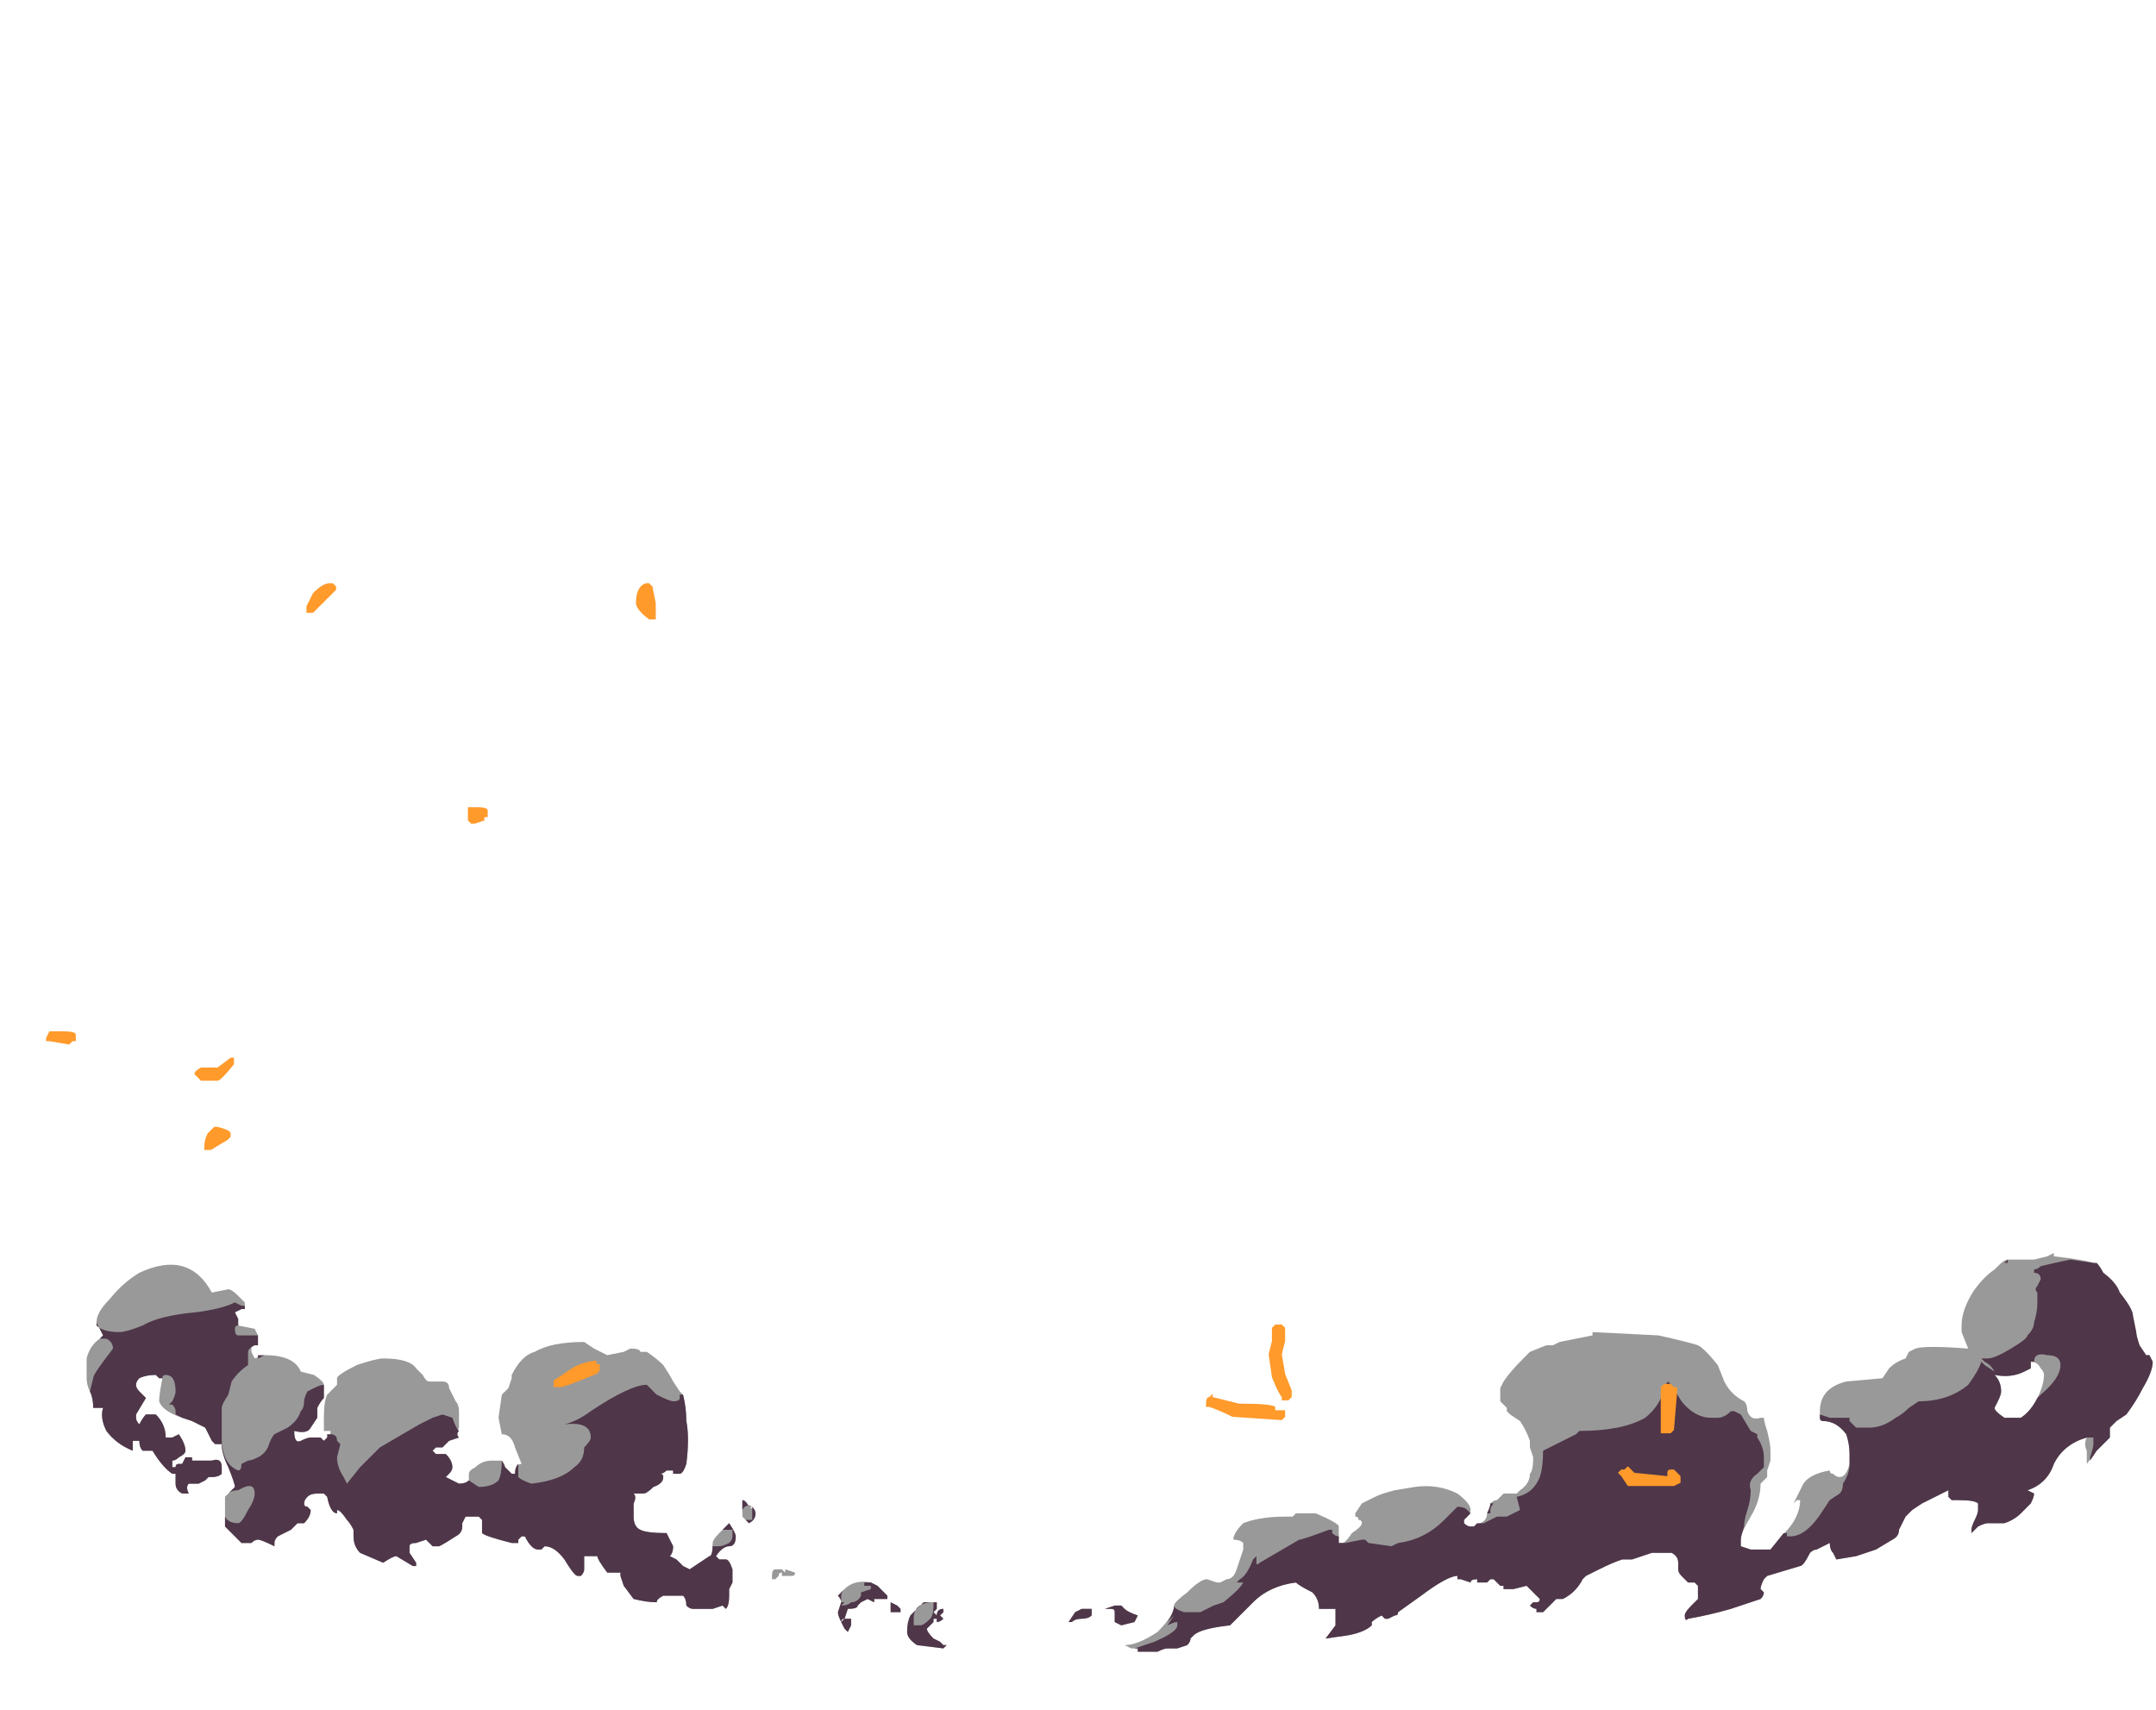 <?xml version="1.0" encoding="UTF-8" standalone="no"?>
<svg xmlns:ffdec="https://www.free-decompiler.com/flash" xmlns:xlink="http://www.w3.org/1999/xlink" ffdec:objectType="frame" height="181.65px" width="229.0px" xmlns="http://www.w3.org/2000/svg">
  <g transform="matrix(1.0, 0.0, 0.0, 1.0, 110.25, 156.1)">
    <use ffdec:characterId="1020" height="6.05" transform="matrix(7.0, 0.0, 0.0, 7.0, -101.05, -23.0)" width="31.35" xlink:href="#shape0"/>
    <use ffdec:characterId="1021" height="13.7" transform="matrix(7.0, 0.0, 0.0, 7.0, -105.35, -94.15)" width="24.8" xlink:href="#shape1"/>
  </g>
  <defs>
    <g id="shape0" transform="matrix(1.0, 0.0, 0.0, 1.0, 15.55, 3.25)">
      <path d="M7.3 -2.0 L7.3 -2.05 8.3 -2.0 Q8.75 -1.9 8.9 -1.85 9.0 -1.8 9.2 -1.55 L9.3 -1.3 Q9.4 -1.1 9.6 -1.0 9.65 -0.95 9.65 -0.85 9.7 -0.7 9.85 -0.75 L9.9 -0.75 Q9.9 -0.7 9.95 -0.55 10.0 -0.35 10.0 -0.25 L10.0 -0.1 9.95 0.05 Q9.95 0.1 9.95 0.15 L9.85 0.25 Q9.85 0.5 9.7 0.75 9.55 1.0 9.55 1.1 L9.55 1.2 9.7 1.25 10.0 1.25 10.3 0.9 Q10.45 0.7 10.45 0.5 L10.4 0.5 10.35 0.55 10.5 0.25 Q10.6 0.1 10.9 0.05 10.9 0.1 10.95 0.1 11.0 0.15 11.05 0.15 11.15 0.15 11.2 -0.05 L11.2 -0.2 Q11.2 -0.35 11.15 -0.5 11.0 -0.7 10.8 -0.7 10.75 -0.7 10.75 -0.75 L10.75 -0.85 Q10.75 -1.2 11.15 -1.3 L11.7 -1.35 11.8 -1.5 Q11.9 -1.6 12.05 -1.65 L12.1 -1.75 12.2 -1.8 Q12.35 -1.85 13.0 -1.8 L12.9 -2.05 12.9 -2.15 Q12.9 -2.4 13.1 -2.7 13.25 -2.9 13.4 -3.0 L13.45 -3.05 Q13.55 -3.15 13.6 -3.15 L14.0 -3.15 14.2 -3.2 14.3 -3.25 14.3 -3.2 Q14.75 -3.15 14.9 -3.1 15.0 -3.05 15.05 -2.95 15.25 -2.8 15.3 -2.65 15.5 -2.4 15.5 -2.3 L15.55 -2.05 Q15.55 -2.0 15.6 -1.85 L15.7 -1.7 15.75 -1.7 15.8 -1.6 Q15.8 -1.45 15.65 -1.2 15.55 -1.0 15.4 -0.8 L15.25 -0.7 Q15.2 -0.65 15.15 -0.6 L15.15 -0.45 14.95 -0.25 14.8 -0.05 Q14.8 -0.15 14.8 -0.25 14.75 -0.35 14.8 -0.45 14.45 -0.35 14.3 -0.05 14.2 0.25 13.9 0.35 L14.0 0.4 Q14.0 0.35 14.0 0.4 14.0 0.45 13.95 0.55 L13.8 0.7 Q13.7 0.8 13.55 0.85 L13.3 0.85 Q13.25 0.85 13.15 0.9 L13.05 1.0 13.05 0.95 Q13.05 0.9 13.1 0.8 13.15 0.7 13.15 0.65 L13.15 0.55 Q13.1 0.5 12.85 0.5 L12.75 0.5 12.7 0.45 12.7 0.35 Q12.5 0.45 12.3 0.55 L12.15 0.65 12.05 0.75 11.95 0.95 Q11.95 1.05 11.85 1.1 L11.6 1.25 11.3 1.35 11.0 1.4 10.95 1.3 Q10.9 1.25 10.9 1.15 10.8 1.2 10.7 1.25 10.65 1.25 10.6 1.3 10.5 1.5 10.45 1.5 L9.95 1.65 9.9 1.7 Q9.85 1.8 9.85 1.85 L9.9 1.9 Q9.9 1.95 9.85 2.0 L9.4 2.15 Q9.05 2.25 8.75 2.3 8.7 2.35 8.7 2.25 8.7 2.2 8.8 2.1 L8.9 2.0 8.9 1.8 8.85 1.75 8.75 1.75 8.65 1.65 Q8.6 1.6 8.6 1.55 L8.6 1.45 Q8.6 1.35 8.5 1.3 L8.2 1.3 7.9 1.4 7.75 1.4 Q7.6 1.45 7.4 1.55 L7.2 1.65 7.15 1.7 Q7.05 1.9 6.85 2.0 L6.75 2.0 6.55 2.2 6.45 2.2 6.45 2.15 Q6.4 2.15 6.35 2.1 L6.4 2.05 6.45 2.05 Q6.5 2.05 6.5 2.0 L6.3 1.8 6.1 1.85 5.95 1.85 5.95 1.8 5.9 1.8 5.8 1.7 5.75 1.7 5.7 1.75 5.55 1.75 Q5.5 1.8 5.55 1.75 L5.55 1.7 Q5.45 1.7 5.45 1.75 L5.3 1.7 5.25 1.7 5.25 1.65 Q5.1 1.65 4.7 1.95 L4.35 2.2 Q4.35 2.25 4.3 2.25 L4.2 2.3 4.15 2.3 4.1 2.25 Q4.0 2.3 3.95 2.35 L3.95 2.4 Q3.85 2.5 3.6 2.55 L3.25 2.6 3.4 2.4 3.4 2.15 3.15 2.15 Q3.15 2.0 3.05 1.9 2.85 1.8 2.8 1.75 2.4 1.8 2.15 2.05 2.0 2.2 1.8 2.4 1.35 2.45 1.25 2.55 L1.2 2.6 Q1.2 2.65 1.15 2.7 L1.0 2.75 0.85 2.75 Q0.8 2.75 0.7 2.8 L0.4 2.8 0.4 2.75 0.3 2.75 0.2 2.7 Q0.4 2.7 0.7 2.5 0.95 2.25 0.95 2.1 0.95 2.05 1.15 1.9 1.35 1.7 1.45 1.7 L1.6 1.75 1.65 1.75 1.75 1.7 Q1.85 1.7 1.9 1.55 L2.0 1.25 2.0 1.15 Q1.95 1.1 1.85 1.1 1.85 1.0 2.0 0.85 2.25 0.75 2.65 0.75 L2.75 0.75 2.8 0.7 3.1 0.7 Q3.45 0.85 3.45 0.9 L3.45 1.05 Q3.45 1.1 3.45 1.15 L3.5 1.15 Q3.55 1.15 3.65 1.0 3.8 0.9 3.8 0.85 3.8 0.8 3.75 0.8 3.75 0.75 3.7 0.75 L3.7 0.7 3.8 0.55 4.0 0.45 Q4.1 0.4 4.3 0.35 L4.6 0.3 Q4.95 0.25 5.25 0.4 5.45 0.55 5.45 0.65 5.45 0.7 5.4 0.75 L5.35 0.8 5.35 0.85 Q5.4 0.9 5.45 0.9 L5.5 0.9 5.6 0.85 Q5.7 0.8 5.7 0.7 5.75 0.6 5.75 0.55 5.8 0.5 5.85 0.5 L5.95 0.4 Q6.0 0.4 6.1 0.4 L6.15 0.4 6.2 0.35 Q6.35 0.25 6.35 0.1 6.4 0.05 6.4 -0.15 L6.35 -0.3 6.35 -0.4 Q6.3 -0.55 6.2 -0.7 L6.05 -0.8 6.0 -0.85 6.0 -0.9 5.9 -1.0 5.9 -1.2 5.95 -1.3 Q6.05 -1.45 6.25 -1.65 L6.35 -1.75 6.6 -1.85 6.7 -1.85 6.8 -1.9 7.3 -2.0 M13.5 -1.15 Q13.5 -1.1 13.45 -1.0 L13.4 -0.9 Q13.4 -0.85 13.55 -0.75 L13.8 -0.75 Q13.95 -0.85 14.05 -1.05 14.15 -1.25 14.15 -1.4 14.15 -1.45 14.1 -1.5 14.05 -1.6 13.95 -1.6 L13.95 -1.5 13.85 -1.45 Q13.65 -1.35 13.4 -1.4 13.5 -1.3 13.5 -1.15 M9.6 1.25 L9.6 1.25 M0.05 2.2 Q0.05 2.15 0.0 2.15 L-0.1 2.15 0.05 2.1 0.15 2.1 0.2 2.15 Q0.25 2.2 0.4 2.25 L0.35 2.35 0.15 2.4 0.05 2.35 0.05 2.2 M-13.65 -2.65 L-13.4 -2.7 Q-13.35 -2.7 -13.25 -2.6 L-13.15 -2.5 -13.15 -2.4 -13.2 -2.4 -13.3 -2.35 -13.25 -2.25 -13.25 -2.15 -13.0 -2.1 -12.95 -2.0 Q-12.95 -1.95 -12.95 -1.9 L-12.95 -1.85 -13.05 -1.85 -13.05 -1.75 -13.0 -1.65 -12.85 -1.7 Q-12.4 -1.7 -12.3 -1.45 L-12.1 -1.4 Q-11.95 -1.3 -11.95 -1.25 L-11.95 -1.15 Q-11.95 -1.1 -11.95 -1.05 -12.0 -1.0 -12.05 -0.9 -12.05 -0.8 -12.05 -0.75 L-12.15 -0.6 Q-12.2 -0.5 -12.4 -0.55 -12.4 -0.35 -12.3 -0.4 -12.2 -0.45 -12.15 -0.45 L-12.0 -0.45 -11.95 -0.4 Q-11.9 -0.45 -11.85 -0.5 L-11.85 -0.55 -11.95 -0.55 -11.95 -0.75 Q-11.95 -1.0 -11.9 -1.1 L-11.75 -1.25 -11.75 -1.35 Q-11.75 -1.4 -11.45 -1.55 -11.15 -1.65 -11.05 -1.65 -10.65 -1.65 -10.55 -1.5 L-10.45 -1.4 Q-10.4 -1.3 -10.35 -1.3 L-10.15 -1.3 Q-10.05 -1.3 -10.05 -1.2 L-9.95 -1.0 Q-9.9 -0.95 -9.9 -0.85 L-9.9 -0.6 Q-9.95 -0.5 -9.9 -0.45 L-10.05 -0.4 -10.15 -0.3 -10.25 -0.3 -10.3 -0.25 -10.25 -0.2 Q-10.15 -0.2 -10.1 -0.2 -10.0 -0.1 -10.0 0.0 -10.0 0.05 -10.05 0.1 L-10.1 0.15 -9.9 0.25 Q-9.8 0.25 -9.75 0.2 L-9.75 0.1 Q-9.75 0.05 -9.65 0.0 -9.55 -0.1 -9.4 -0.1 L-9.25 -0.1 Q-9.2 -0.05 -9.2 0.0 L-9.1 0.1 -9.05 0.1 Q-9.05 -0.05 -8.95 -0.05 L-9.05 -0.3 Q-9.1 -0.5 -9.25 -0.5 L-9.3 -0.75 -9.25 -1.1 -9.15 -1.2 -9.1 -1.35 -9.1 -1.4 Q-8.95 -1.7 -8.75 -1.75 -8.5 -1.9 -8.0 -1.9 L-7.85 -1.8 -7.65 -1.7 -7.4 -1.75 -7.3 -1.8 Q-7.15 -1.8 -7.15 -1.75 L-7.05 -1.75 Q-6.9 -1.65 -6.8 -1.55 -6.7 -1.4 -6.65 -1.3 L-6.55 -1.15 -6.5 -1.1 Q-6.45 -0.9 -6.45 -0.7 -6.4 -0.45 -6.45 -0.05 -6.5 0.1 -6.55 0.1 -6.6 0.1 -6.65 0.1 L-6.65 0.05 -6.75 0.05 Q-6.8 0.1 -6.85 0.1 -6.8 0.1 -6.8 0.15 -6.8 0.25 -6.95 0.3 -7.05 0.4 -7.1 0.4 L-7.25 0.4 Q-7.2 0.45 -7.25 0.55 L-7.25 0.75 Q-7.25 0.9 -7.15 0.95 -7.05 1.0 -6.75 1.0 -6.7 1.1 -6.65 1.2 -6.65 1.3 -6.7 1.35 L-6.6 1.4 -6.5 1.5 -6.4 1.55 -6.1 1.35 Q-6.05 1.35 -6.05 1.15 -6.05 1.1 -5.95 1.0 -5.85 0.9 -5.8 0.85 -5.7 1.0 -5.7 1.05 -5.7 1.2 -5.8 1.2 -5.9 1.2 -6.0 1.35 L-5.95 1.4 Q-5.9 1.4 -5.85 1.4 -5.8 1.4 -5.75 1.55 -5.75 1.6 -5.75 1.7 L-5.75 1.75 -5.8 1.85 -5.8 1.95 Q-5.8 2.1 -5.85 2.15 L-5.9 2.1 -6.05 2.15 -6.35 2.15 Q-6.4 2.15 -6.45 2.1 -6.45 2.0 -6.5 1.95 L-6.8 1.95 Q-6.9 2.0 -6.9 2.05 -7.05 2.05 -7.25 2.0 L-7.4 1.8 -7.45 1.65 -7.45 1.6 -7.65 1.6 Q-7.8 1.4 -7.8 1.35 L-8.0 1.35 -8.0 1.55 Q-8.0 1.6 -8.05 1.65 L-8.1 1.65 Q-8.15 1.65 -8.3 1.4 -8.45 1.2 -8.6 1.2 L-8.65 1.25 -8.7 1.25 Q-8.8 1.25 -8.9 1.05 L-8.95 1.05 -9.0 1.1 -9.0 1.15 -9.1 1.15 Q-9.5 1.05 -9.55 1.0 L-9.55 0.8 -9.6 0.75 -9.8 0.75 -9.85 0.85 -9.85 0.9 Q-9.85 1.0 -9.95 1.05 -10.1 1.15 -10.2 1.2 L-10.3 1.2 -10.4 1.1 -10.55 1.15 Q-10.65 1.15 -10.65 1.2 L-10.65 1.3 -10.55 1.45 -10.55 1.5 -10.6 1.5 -10.85 1.35 Q-10.9 1.35 -11.05 1.45 L-11.4 1.3 Q-11.5 1.2 -11.5 1.05 -11.5 1.0 -11.5 0.95 -11.55 0.85 -11.6 0.8 -11.7 0.65 -11.75 0.65 L-11.75 0.7 Q-11.85 0.7 -11.9 0.45 L-11.95 0.4 Q-12.0 0.4 -12.05 0.4 -12.15 0.4 -12.2 0.45 -12.25 0.5 -12.25 0.55 -12.25 0.6 -12.2 0.6 L-12.15 0.65 Q-12.15 0.75 -12.25 0.85 L-12.35 0.85 -12.45 0.95 -12.65 1.05 Q-12.7 1.1 -12.7 1.15 L-12.7 1.2 Q-12.9 1.1 -12.95 1.1 -13.0 1.1 -13.05 1.15 L-13.2 1.15 Q-13.4 0.95 -13.45 0.9 -13.45 0.85 -13.45 0.7 -13.45 0.5 -13.45 0.45 L-13.3 0.3 Q-13.3 0.25 -13.4 0.0 -13.5 -0.2 -13.5 -0.35 L-13.6 -0.35 -13.65 -0.4 -13.75 -0.6 -13.95 -0.7 -14.1 -0.75 Q-14.4 -0.85 -14.45 -1.0 -14.45 -1.1 -14.4 -1.35 L-14.45 -1.35 -14.5 -1.4 Q-14.65 -1.4 -14.75 -1.35 -14.8 -1.3 -14.8 -1.25 -14.8 -1.2 -14.75 -1.15 L-14.65 -1.05 -14.8 -0.8 -14.8 -0.75 Q-14.8 -0.7 -14.75 -0.65 -14.7 -0.75 -14.65 -0.8 L-14.5 -0.8 Q-14.35 -0.65 -14.35 -0.45 L-14.25 -0.45 -14.15 -0.5 Q-14.05 -0.35 -14.05 -0.25 -14.05 -0.2 -14.15 -0.15 -14.2 -0.1 -14.25 -0.1 L-14.25 0.0 -14.2 0.0 Q-14.2 -0.05 -14.15 -0.05 L-14.1 -0.05 -14.05 -0.15 -13.95 -0.15 -13.95 -0.1 -13.65 -0.1 Q-13.5 -0.15 -13.5 0.0 -13.5 0.05 -13.5 0.1 -13.55 0.15 -13.65 0.15 L-13.7 0.15 -13.75 0.2 -13.85 0.25 -14.0 0.25 Q-14.05 0.3 -14.0 0.4 L-14.1 0.4 Q-14.2 0.35 -14.2 0.25 L-14.2 0.1 -14.25 0.1 Q-14.4 0.0 -14.55 -0.25 L-14.7 -0.25 Q-14.75 -0.3 -14.75 -0.4 L-14.85 -0.4 -14.85 -0.25 Q-15.1 -0.35 -15.25 -0.55 -15.35 -0.75 -15.3 -0.9 L-15.45 -0.9 Q-15.45 -1.05 -15.5 -1.15 -15.55 -1.25 -15.55 -1.35 L-15.55 -1.65 Q-15.5 -1.85 -15.35 -1.95 L-15.3 -2.0 -15.4 -2.2 Q-15.4 -2.35 -15.2 -2.55 -15.0 -2.8 -14.75 -2.95 -14.0 -3.3 -13.65 -2.65 M-2.65 2.15 L-2.7 2.2 -2.65 2.25 Q-2.65 2.15 -2.55 2.15 L-2.55 2.2 -2.6 2.25 -2.55 2.3 Q-2.6 2.35 -2.65 2.35 L-2.65 2.3 -2.7 2.3 -2.7 2.35 -2.8 2.45 Q-2.8 2.5 -2.7 2.6 L-2.6 2.65 -2.55 2.7 -2.5 2.7 -2.55 2.75 -2.95 2.7 Q-3.1 2.6 -3.1 2.5 -3.1 2.35 -3.05 2.25 L-2.85 2.05 -2.65 2.05 -2.65 2.15 M-0.45 2.15 L-0.3 2.15 -0.3 2.25 Q-0.35 2.3 -0.45 2.3 -0.55 2.3 -0.6 2.35 L-0.65 2.35 -0.55 2.2 -0.45 2.15 M-5.1 1.55 L-5.0 1.55 -4.95 1.6 -4.95 1.55 -4.8 1.6 Q-4.8 1.65 -4.85 1.65 L-5.0 1.65 -5.0 1.6 Q-5.05 1.6 -5.05 1.65 L-5.1 1.7 -5.15 1.7 -5.15 1.65 Q-5.15 1.55 -5.1 1.55 M-4.1 2.05 Q-4.1 2.0 -4.15 1.95 L-4.05 1.85 Q-3.9 1.7 -3.65 1.75 L-3.55 1.8 -3.4 1.95 -3.4 2.0 -3.6 2.0 -3.6 2.05 -3.7 2.0 -3.8 2.05 -3.85 2.1 Q-3.85 2.15 -4.0 2.15 L-4.05 2.3 -4.1 2.35 Q-4.15 2.25 -4.15 2.2 L-4.1 2.05 M-3.25 2.1 L-3.2 2.15 -3.2 2.2 -3.35 2.2 -3.35 2.05 -3.25 2.1 M-3.95 2.3 Q-3.95 2.35 -3.95 2.4 L-4.0 2.5 -4.05 2.45 -4.1 2.35 Q-4.1 2.3 -4.05 2.3 L-3.95 2.3 M-5.5 0.6 Q-5.4 0.65 -5.4 0.7 -5.4 0.8 -5.5 0.85 L-5.6 0.75 -5.6 0.65 Q-5.6 0.55 -5.6 0.5 -5.55 0.5 -5.5 0.6 M-8.95 0.7 L-8.95 0.7" fill="#999999" fill-rule="evenodd" stroke="none"/>
      <path d="M7.05 -0.5 L7.1 -0.55 Q7.75 -0.55 8.1 -0.75 8.35 -0.95 8.4 -1.25 L8.45 -1.3 Q8.5 -1.25 8.65 -1.0 8.85 -0.75 9.1 -0.75 L9.2 -0.75 Q9.3 -0.75 9.4 -0.85 L9.45 -0.85 9.55 -0.8 9.7 -0.55 9.8 -0.5 9.8 -0.45 Q9.9 -0.3 9.9 -0.15 L9.9 0.0 Q9.85 0.05 9.8 0.1 9.65 0.2 9.7 0.35 9.7 0.5 9.65 0.65 9.6 0.8 9.6 0.9 9.55 1.05 9.55 1.1 L9.55 1.2 9.7 1.25 10.0 1.25 10.2 1.0 10.25 1.0 10.25 1.05 10.3 1.05 Q10.55 1.05 10.8 0.65 L10.9 0.5 11.05 0.4 Q11.1 0.35 11.1 0.25 11.2 0.1 11.2 -0.05 L11.2 -0.2 Q11.2 -0.35 11.15 -0.5 11.0 -0.7 10.8 -0.7 10.75 -0.7 10.75 -0.75 L10.75 -0.8 10.9 -0.75 11.2 -0.75 11.2 -0.7 11.3 -0.6 11.5 -0.6 Q11.7 -0.6 11.9 -0.75 12.0 -0.8 12.1 -0.9 L12.25 -1.0 Q12.7 -1.0 13.0 -1.25 13.15 -1.45 13.2 -1.6 L13.25 -1.55 13.4 -1.45 Q13.35 -1.55 13.25 -1.6 L13.2 -1.65 13.3 -1.65 Q13.4 -1.65 13.65 -1.8 13.9 -1.95 13.9 -2.0 14.0 -2.1 14.0 -2.2 14.05 -2.35 14.05 -2.5 L14.05 -2.65 Q14.0 -2.7 14.05 -2.75 L14.1 -2.85 Q14.1 -2.95 14.0 -2.95 L14.0 -3.0 Q14.05 -3.0 14.1 -3.05 14.3 -3.1 14.55 -3.15 L14.9 -3.1 14.95 -3.1 Q15.0 -3.05 15.05 -2.95 15.25 -2.8 15.3 -2.65 15.5 -2.4 15.5 -2.3 L15.55 -2.05 Q15.55 -2.0 15.6 -1.85 L15.7 -1.7 15.75 -1.7 15.8 -1.6 Q15.8 -1.45 15.65 -1.2 15.55 -1.0 15.4 -0.8 L15.25 -0.7 Q15.2 -0.65 15.15 -0.6 L15.15 -0.45 14.95 -0.25 14.85 -0.1 14.85 -0.15 Q14.9 -0.3 14.9 -0.35 L14.9 -0.45 14.8 -0.45 Q14.45 -0.35 14.3 -0.05 14.2 0.25 13.9 0.35 L14.0 0.4 Q14.0 0.35 14.0 0.4 14.0 0.45 13.95 0.55 L13.8 0.7 Q13.7 0.8 13.55 0.85 L13.3 0.85 Q13.25 0.85 13.15 0.9 L13.05 1.0 13.05 0.95 Q13.05 0.9 13.1 0.8 13.15 0.7 13.15 0.65 L13.15 0.55 Q13.1 0.5 12.85 0.5 L12.75 0.5 12.7 0.45 12.7 0.35 Q12.5 0.45 12.3 0.55 L12.15 0.65 12.05 0.75 11.95 0.95 Q11.95 1.05 11.85 1.1 L11.6 1.25 11.3 1.35 11.0 1.4 10.95 1.3 Q10.9 1.25 10.9 1.15 10.8 1.2 10.7 1.25 10.65 1.25 10.6 1.3 10.5 1.5 10.45 1.5 L9.95 1.65 9.9 1.7 Q9.85 1.8 9.85 1.85 L9.9 1.9 Q9.9 1.95 9.85 2.0 L9.4 2.15 Q9.05 2.25 8.75 2.3 8.7 2.35 8.7 2.25 8.7 2.2 8.8 2.1 L8.9 2.0 8.9 1.8 8.85 1.75 8.75 1.75 8.65 1.65 Q8.6 1.6 8.6 1.55 L8.6 1.45 Q8.6 1.35 8.5 1.3 L8.2 1.3 7.9 1.4 7.75 1.4 Q7.6 1.45 7.4 1.55 L7.2 1.65 7.15 1.7 Q7.05 1.9 6.85 2.0 L6.75 2.0 6.55 2.2 6.45 2.2 6.45 2.15 Q6.4 2.15 6.35 2.1 L6.4 2.05 6.45 2.05 Q6.5 2.05 6.5 2.0 L6.3 1.8 6.1 1.85 5.95 1.85 5.95 1.8 5.9 1.8 5.8 1.7 5.75 1.7 5.7 1.75 5.55 1.75 Q5.5 1.8 5.55 1.75 L5.55 1.7 Q5.45 1.7 5.45 1.75 L5.3 1.7 5.25 1.7 5.25 1.65 Q5.1 1.65 4.7 1.95 L4.35 2.2 Q4.35 2.25 4.3 2.25 L4.2 2.3 4.15 2.3 4.1 2.25 Q4.0 2.3 3.95 2.35 L3.95 2.4 Q3.85 2.5 3.6 2.55 L3.25 2.6 3.4 2.4 3.4 2.15 3.15 2.15 Q3.15 2.0 3.05 1.9 2.85 1.8 2.8 1.75 2.4 1.8 2.15 2.05 2.0 2.2 1.8 2.4 1.35 2.45 1.25 2.55 L1.2 2.6 Q1.2 2.65 1.15 2.7 L1.0 2.75 0.85 2.75 Q0.8 2.75 0.7 2.8 L0.4 2.8 0.4 2.75 0.35 2.75 0.65 2.65 Q1.0 2.5 1.0 2.4 L1.0 2.35 Q0.95 2.35 0.85 2.4 L0.95 2.25 Q0.9 2.3 0.85 2.35 0.95 2.2 0.95 2.1 0.95 2.15 1.1 2.2 L1.35 2.2 1.55 2.1 1.7 2.05 Q1.95 1.85 2.0 1.75 L1.9 1.75 1.95 1.7 Q2.05 1.65 2.15 1.4 L2.2 1.35 Q2.2 1.4 2.2 1.45 2.2 1.5 2.25 1.45 L2.85 1.1 Q2.9 1.1 3.3 0.95 L3.35 0.95 3.35 1.0 Q3.4 1.05 3.45 1.05 3.45 1.1 3.45 1.15 L3.55 1.15 3.8 1.1 3.85 1.1 3.9 1.15 4.25 1.2 4.35 1.15 Q4.75 1.1 5.05 0.8 L5.25 0.6 Q5.35 0.6 5.4 0.65 L5.45 0.7 5.35 0.8 5.35 0.85 Q5.4 0.9 5.45 0.9 L5.5 0.9 5.55 0.85 5.65 0.85 5.85 0.75 6.0 0.75 6.2 0.65 6.15 0.45 Q6.4 0.4 6.5 0.15 6.55 0.0 6.55 -0.25 6.75 -0.35 7.05 -0.5 M6.6 -0.55 L6.6 -0.55 M12.9 -2.25 Q12.9 -2.1 12.9 -2.0 L12.9 -2.25 M13.45 -1.0 L13.4 -0.9 Q13.4 -0.85 13.55 -0.75 L13.8 -0.75 Q13.95 -0.85 14.05 -1.05 L14.1 -1.1 Q14.4 -1.35 14.4 -1.55 14.4 -1.7 14.2 -1.7 14.0 -1.75 14.0 -1.6 L13.95 -1.6 13.95 -1.5 13.85 -1.45 Q13.65 -1.35 13.4 -1.4 13.5 -1.3 13.5 -1.15 13.5 -1.1 13.45 -1.0 M13.6 -3.15 L13.6 -3.1 13.55 -3.1 13.6 -3.15 M9.6 1.25 L9.6 1.25 M5.75 0.7 L5.7 0.7 Q5.75 0.6 5.75 0.55 L5.8 0.55 Q5.75 0.6 5.75 0.65 L5.75 0.7 M0.0 2.15 L-0.1 2.15 0.05 2.1 0.15 2.1 0.2 2.15 Q0.25 2.2 0.4 2.25 L0.35 2.35 0.15 2.4 0.05 2.35 0.05 2.2 Q0.05 2.15 0.0 2.15 M-10.15 -1.3 L-10.15 -1.3 M-11.9 -1.1 L-11.9 -1.1 M-12.95 -1.65 L-12.95 -1.7 -12.85 -1.7 -12.95 -1.65 M-14.7 -2.15 Q-14.45 -2.3 -13.9 -2.35 -13.5 -2.4 -13.3 -2.5 L-13.2 -2.45 -13.15 -2.45 -13.15 -2.4 -13.2 -2.4 -13.3 -2.35 -13.25 -2.25 -13.25 -2.15 Q-13.3 -2.15 -13.3 -2.1 -13.3 -2.0 -13.25 -2.0 L-12.95 -2.0 Q-12.95 -1.95 -12.95 -1.9 L-12.95 -1.85 -13.0 -1.85 Q-13.1 -1.8 -13.1 -1.75 L-13.1 -1.55 Q-13.25 -1.45 -13.35 -1.3 L-13.4 -1.1 Q-13.5 -0.95 -13.5 -0.9 L-13.5 -0.45 Q-13.5 -0.05 -13.25 0.05 -13.2 0.05 -13.2 -0.05 L-13.1 -0.1 Q-13.05 -0.1 -12.95 -0.15 -12.85 -0.2 -12.8 -0.3 -12.75 -0.45 -12.7 -0.5 L-12.5 -0.6 Q-12.35 -0.7 -12.3 -0.85 -12.25 -0.9 -12.25 -1.0 -12.25 -1.05 -12.2 -1.15 L-12.1 -1.2 Q-12.0 -1.25 -11.95 -1.25 L-11.95 -1.15 Q-11.95 -1.1 -11.95 -1.05 -12.0 -1.0 -12.05 -0.9 -12.05 -0.8 -12.05 -0.75 L-12.15 -0.6 Q-12.2 -0.5 -12.4 -0.55 -12.4 -0.35 -12.3 -0.4 -12.2 -0.45 -12.15 -0.45 L-12.0 -0.45 -11.95 -0.4 -11.9 -0.45 -11.9 -0.5 -11.85 -0.5 Q-11.75 -0.5 -11.75 -0.4 L-11.7 -0.35 -11.75 -0.15 Q-11.75 0.0 -11.65 0.15 L-11.6 0.25 -11.4 0.0 -11.1 -0.3 -10.5 -0.65 -10.3 -0.75 -10.15 -0.8 -10.0 -0.75 Q-9.95 -0.6 -9.9 -0.55 -9.95 -0.5 -9.9 -0.45 L-10.05 -0.4 -10.15 -0.3 -10.25 -0.3 -10.3 -0.25 -10.25 -0.2 Q-10.15 -0.2 -10.1 -0.2 -10.0 -0.1 -10.0 0.0 -10.0 0.05 -10.05 0.1 L-10.1 0.15 -9.9 0.25 Q-9.8 0.25 -9.75 0.2 L-9.6 0.3 Q-9.4 0.3 -9.3 0.2 -9.25 0.1 -9.25 -0.1 L-9.2 0.0 -9.1 0.1 -9.05 0.1 Q-9.05 0.0 -9.0 -0.05 L-9.0 0.15 Q-8.95 0.2 -8.8 0.25 -8.35 0.2 -8.15 0.0 -8.0 -0.1 -8.0 -0.3 -7.9 -0.4 -7.9 -0.45 -7.9 -0.7 -8.3 -0.65 -8.1 -0.7 -7.9 -0.85 -7.3 -1.25 -7.05 -1.25 L-6.9 -1.1 Q-6.7 -1.0 -6.65 -1.0 -6.55 -1.0 -6.55 -1.05 L-6.55 -1.1 -6.5 -1.1 Q-6.45 -0.9 -6.45 -0.7 -6.4 -0.45 -6.45 -0.05 -6.5 0.1 -6.55 0.1 -6.6 0.1 -6.65 0.1 L-6.65 0.05 -6.75 0.05 Q-6.8 0.1 -6.85 0.1 -6.8 0.1 -6.8 0.15 -6.8 0.25 -6.95 0.3 -7.05 0.4 -7.1 0.4 L-7.25 0.4 Q-7.2 0.45 -7.25 0.55 L-7.25 0.75 Q-7.25 0.9 -7.15 0.95 -7.05 1.0 -6.75 1.0 -6.7 1.1 -6.65 1.2 -6.65 1.3 -6.7 1.35 L-6.6 1.4 -6.5 1.5 -6.4 1.55 -6.1 1.35 Q-6.05 1.35 -6.05 1.15 L-6.05 1.2 -5.95 1.2 Q-5.9 1.2 -5.8 1.15 -5.75 1.1 -5.75 1.05 L-5.75 0.95 -5.9 0.95 Q-5.85 0.9 -5.8 0.85 -5.7 1.0 -5.7 1.05 -5.7 1.2 -5.8 1.2 -5.9 1.2 -6.0 1.35 L-5.95 1.4 Q-5.9 1.4 -5.85 1.4 -5.8 1.4 -5.75 1.55 -5.75 1.6 -5.75 1.7 L-5.75 1.75 -5.8 1.85 -5.8 1.95 Q-5.8 2.1 -5.85 2.15 L-5.9 2.1 -6.05 2.15 -6.35 2.15 Q-6.4 2.15 -6.45 2.1 -6.45 2.0 -6.5 1.95 L-6.8 1.95 Q-6.9 2.0 -6.9 2.05 -7.05 2.05 -7.25 2.0 L-7.4 1.8 -7.45 1.65 -7.45 1.6 -7.65 1.6 Q-7.8 1.4 -7.8 1.35 L-8.0 1.35 -8.0 1.55 Q-8.0 1.6 -8.05 1.65 L-8.1 1.65 Q-8.15 1.65 -8.3 1.4 -8.45 1.2 -8.6 1.2 L-8.65 1.25 -8.7 1.25 Q-8.8 1.25 -8.9 1.05 L-8.95 1.05 -9.0 1.1 -9.0 1.15 -9.1 1.15 Q-9.5 1.05 -9.55 1.0 L-9.55 0.8 -9.6 0.75 -9.8 0.75 -9.85 0.85 -9.85 0.9 Q-9.85 1.0 -9.95 1.05 -10.1 1.15 -10.2 1.2 L-10.3 1.2 -10.4 1.1 -10.55 1.15 Q-10.65 1.15 -10.65 1.2 L-10.65 1.3 -10.55 1.45 -10.55 1.5 -10.6 1.5 -10.85 1.35 Q-10.9 1.35 -11.05 1.45 L-11.4 1.3 Q-11.5 1.2 -11.5 1.05 -11.5 1.0 -11.5 0.95 -11.55 0.85 -11.6 0.8 -11.7 0.65 -11.75 0.65 L-11.75 0.7 Q-11.85 0.7 -11.9 0.45 L-11.95 0.4 Q-12.0 0.4 -12.05 0.4 -12.15 0.4 -12.2 0.45 -12.25 0.5 -12.25 0.55 -12.25 0.6 -12.2 0.6 L-12.15 0.65 Q-12.15 0.75 -12.25 0.85 L-12.35 0.85 -12.45 0.95 -12.65 1.05 Q-12.7 1.1 -12.7 1.15 L-12.7 1.2 Q-12.9 1.1 -12.95 1.1 -13.0 1.1 -13.05 1.15 L-13.2 1.15 Q-13.4 0.95 -13.45 0.9 -13.45 0.85 -13.45 0.75 -13.4 0.85 -13.25 0.85 -13.2 0.85 -13.1 0.65 -13.0 0.5 -13.0 0.4 -13.0 0.2 -13.25 0.35 -13.35 0.35 -13.4 0.4 L-13.3 0.3 Q-13.3 0.25 -13.4 0.0 -13.5 -0.2 -13.5 -0.35 L-13.6 -0.35 -13.65 -0.4 -13.75 -0.6 -13.95 -0.7 -14.1 -0.75 -14.2 -0.8 -14.2 -0.85 Q-14.2 -0.9 -14.25 -0.95 L-14.3 -0.95 -14.25 -1.0 Q-14.2 -1.1 -14.2 -1.15 -14.2 -1.4 -14.35 -1.4 -14.4 -1.4 -14.4 -1.35 L-14.45 -1.35 -14.5 -1.4 Q-14.65 -1.4 -14.75 -1.35 -14.8 -1.3 -14.8 -1.25 -14.8 -1.2 -14.75 -1.15 L-14.65 -1.05 -14.8 -0.8 -14.8 -0.75 Q-14.8 -0.7 -14.75 -0.65 -14.7 -0.75 -14.65 -0.8 L-14.5 -0.8 Q-14.35 -0.65 -14.35 -0.45 L-14.25 -0.45 -14.15 -0.5 Q-14.05 -0.35 -14.05 -0.25 -14.05 -0.2 -14.15 -0.15 -14.2 -0.1 -14.25 -0.1 L-14.25 0.0 -14.2 0.0 Q-14.2 -0.05 -14.15 -0.05 L-14.1 -0.05 -14.05 -0.15 -13.95 -0.15 -13.95 -0.1 -13.65 -0.1 Q-13.5 -0.15 -13.5 0.0 -13.5 0.05 -13.5 0.1 -13.55 0.15 -13.65 0.15 L-13.7 0.15 -13.75 0.2 -13.85 0.25 -14.0 0.25 Q-14.05 0.3 -14.0 0.4 L-14.1 0.4 Q-14.2 0.35 -14.2 0.25 L-14.2 0.1 -14.25 0.1 Q-14.4 0.0 -14.55 -0.25 L-14.7 -0.25 Q-14.75 -0.3 -14.75 -0.4 L-14.85 -0.4 -14.85 -0.25 Q-15.1 -0.35 -15.25 -0.55 -15.35 -0.75 -15.3 -0.9 L-15.45 -0.9 Q-15.45 -1.05 -15.5 -1.15 L-15.45 -1.35 Q-15.45 -1.4 -15.3 -1.6 L-15.15 -1.8 Q-15.15 -1.9 -15.25 -1.95 L-15.35 -1.95 -15.3 -2.0 -15.4 -2.2 -15.4 -2.25 Q-15.4 -2.2 -15.4 -2.15 -15.3 -2.05 -15.05 -2.05 -14.95 -2.05 -14.7 -2.15 M-2.65 2.15 L-2.7 2.2 -2.65 2.25 Q-2.65 2.15 -2.55 2.15 L-2.55 2.2 -2.6 2.25 -2.55 2.3 Q-2.6 2.35 -2.65 2.35 L-2.65 2.3 -2.7 2.3 -2.7 2.35 -2.8 2.45 Q-2.8 2.5 -2.7 2.6 L-2.6 2.65 -2.55 2.7 -2.5 2.7 -2.55 2.75 -2.95 2.7 Q-3.1 2.6 -3.1 2.5 -3.1 2.35 -3.05 2.25 L-2.85 2.05 -2.65 2.05 -2.65 2.15 M-2.7 2.1 L-2.7 2.05 Q-3.0 2.05 -3.0 2.3 L-3.0 2.4 -2.9 2.4 Q-2.85 2.4 -2.75 2.3 -2.7 2.25 -2.7 2.1 M-0.45 2.15 L-0.3 2.15 -0.3 2.25 Q-0.35 2.3 -0.45 2.3 -0.55 2.3 -0.6 2.35 L-0.65 2.35 -0.55 2.2 -0.45 2.15 M-4.15 2.2 L-4.1 2.05 Q-4.1 2.0 -4.15 1.95 L-4.05 1.85 Q-4.1 1.9 -4.1 1.95 L-4.1 2.05 -4.05 2.05 -4.1 2.1 Q-4.0 2.1 -3.95 2.05 -3.85 2.05 -3.8 1.95 L-3.8 1.9 -3.65 1.85 -3.65 1.8 Q-3.7 1.8 -3.75 1.8 L-3.75 1.75 -3.65 1.75 -3.55 1.8 -3.4 1.95 -3.4 2.0 -3.6 2.0 -3.6 2.05 -3.7 2.0 -3.8 2.05 -3.85 2.1 Q-3.85 2.15 -4.0 2.15 L-4.05 2.3 -4.1 2.35 Q-4.15 2.25 -4.15 2.2 M-3.2 2.15 L-3.2 2.2 -3.35 2.2 -3.35 2.05 -3.25 2.1 -3.2 2.15 M-3.95 2.3 Q-3.95 2.35 -3.95 2.4 L-4.0 2.5 -4.05 2.45 -4.1 2.35 Q-4.1 2.3 -4.05 2.3 L-3.95 2.3 M-5.45 0.6 Q-5.55 0.55 -5.6 0.65 -5.6 0.55 -5.6 0.5 -5.55 0.5 -5.5 0.6 L-5.45 0.6 Q-5.4 0.65 -5.4 0.7 -5.4 0.8 -5.5 0.85 L-5.55 0.8 -5.45 0.8 -5.45 0.6 M-9.0 0.65 L-9.0 0.65" fill="#4f3649" fill-rule="evenodd" stroke="none"/>
    </g>
    <g id="shape1" transform="matrix(1.0, 0.0, 0.0, 1.0, 15.05, 13.45)">
      <path d="M2.55 -0.95 L2.55 -1.0 Q2.55 -1.1 2.6 -1.1 L2.65 -1.15 2.65 -1.1 3.05 -1.0 Q3.55 -1.0 3.6 -0.95 L3.6 -0.9 3.75 -0.9 3.75 -0.8 3.7 -0.75 2.95 -0.8 Q2.75 -0.9 2.6 -0.95 L2.55 -0.95 M3.7 -2.2 L3.75 -2.15 3.75 -1.95 3.7 -1.75 3.75 -1.45 3.85 -1.2 3.85 -1.1 3.8 -1.05 3.7 -1.05 3.7 -1.1 Q3.65 -1.15 3.55 -1.4 L3.5 -1.75 3.55 -1.95 3.55 -2.15 3.6 -2.2 3.7 -2.2 M9.45 -1.25 L9.5 -1.3 9.6 -1.3 9.65 -1.25 9.7 -1.25 9.7 -1.2 9.65 -0.6 9.6 -0.55 9.45 -0.55 9.45 -1.25 M8.9 0.0 L8.95 -0.05 9.05 0.05 9.55 0.1 9.55 0.05 Q9.55 0.0 9.6 0.0 L9.65 0.0 9.75 0.1 9.75 0.2 9.65 0.25 8.95 0.25 8.85 0.1 8.8 0.05 8.85 0.0 8.9 0.0 M-12.2 -6.2 L-12.2 -6.15 Q-12.4 -5.9 -12.45 -5.9 L-12.7 -5.9 -12.8 -6.0 Q-12.8 -6.05 -12.7 -6.1 L-12.45 -6.1 -12.25 -6.25 -12.2 -6.25 -12.2 -6.2 M-12.25 -5.05 L-12.3 -5.0 -12.55 -4.85 -12.65 -4.85 -12.65 -4.9 Q-12.65 -5.0 -12.6 -5.1 L-12.5 -5.2 -12.45 -5.2 Q-12.25 -5.15 -12.25 -5.1 L-12.25 -5.05 M-14.95 -6.65 L-14.8 -6.65 Q-14.6 -6.65 -14.6 -6.6 L-14.6 -6.5 -14.65 -6.5 -14.7 -6.45 -15.0 -6.5 -15.05 -6.5 -15.05 -6.55 -15.0 -6.65 -14.95 -6.65 M-5.9 -13.45 L-5.85 -13.4 -5.8 -13.15 -5.8 -12.9 -5.9 -12.9 Q-6.1 -13.05 -6.1 -13.15 -6.1 -13.4 -5.95 -13.45 L-5.9 -13.45 M-10.7 -13.45 L-10.65 -13.4 -10.65 -13.35 -11.0 -13.0 -11.1 -13.0 -11.1 -13.1 -11.0 -13.3 Q-10.85 -13.45 -10.75 -13.45 L-10.7 -13.45 M-8.35 -9.95 L-8.35 -9.9 -8.4 -9.9 -8.4 -9.85 -8.55 -9.8 -8.6 -9.8 -8.65 -9.85 -8.65 -10.05 -8.5 -10.05 Q-8.35 -10.05 -8.35 -10.0 L-8.35 -9.95 M-7.3 -1.25 L-7.35 -1.25 -7.35 -1.35 -7.05 -1.55 Q-6.85 -1.65 -6.7 -1.65 L-6.7 -1.6 -6.65 -1.6 -6.65 -1.5 -6.7 -1.45 -6.95 -1.35 Q-7.2 -1.25 -7.25 -1.25 L-7.3 -1.25" fill="#ff9a2b" fill-rule="evenodd" stroke="none"/>
    </g>
  </defs>
</svg>
